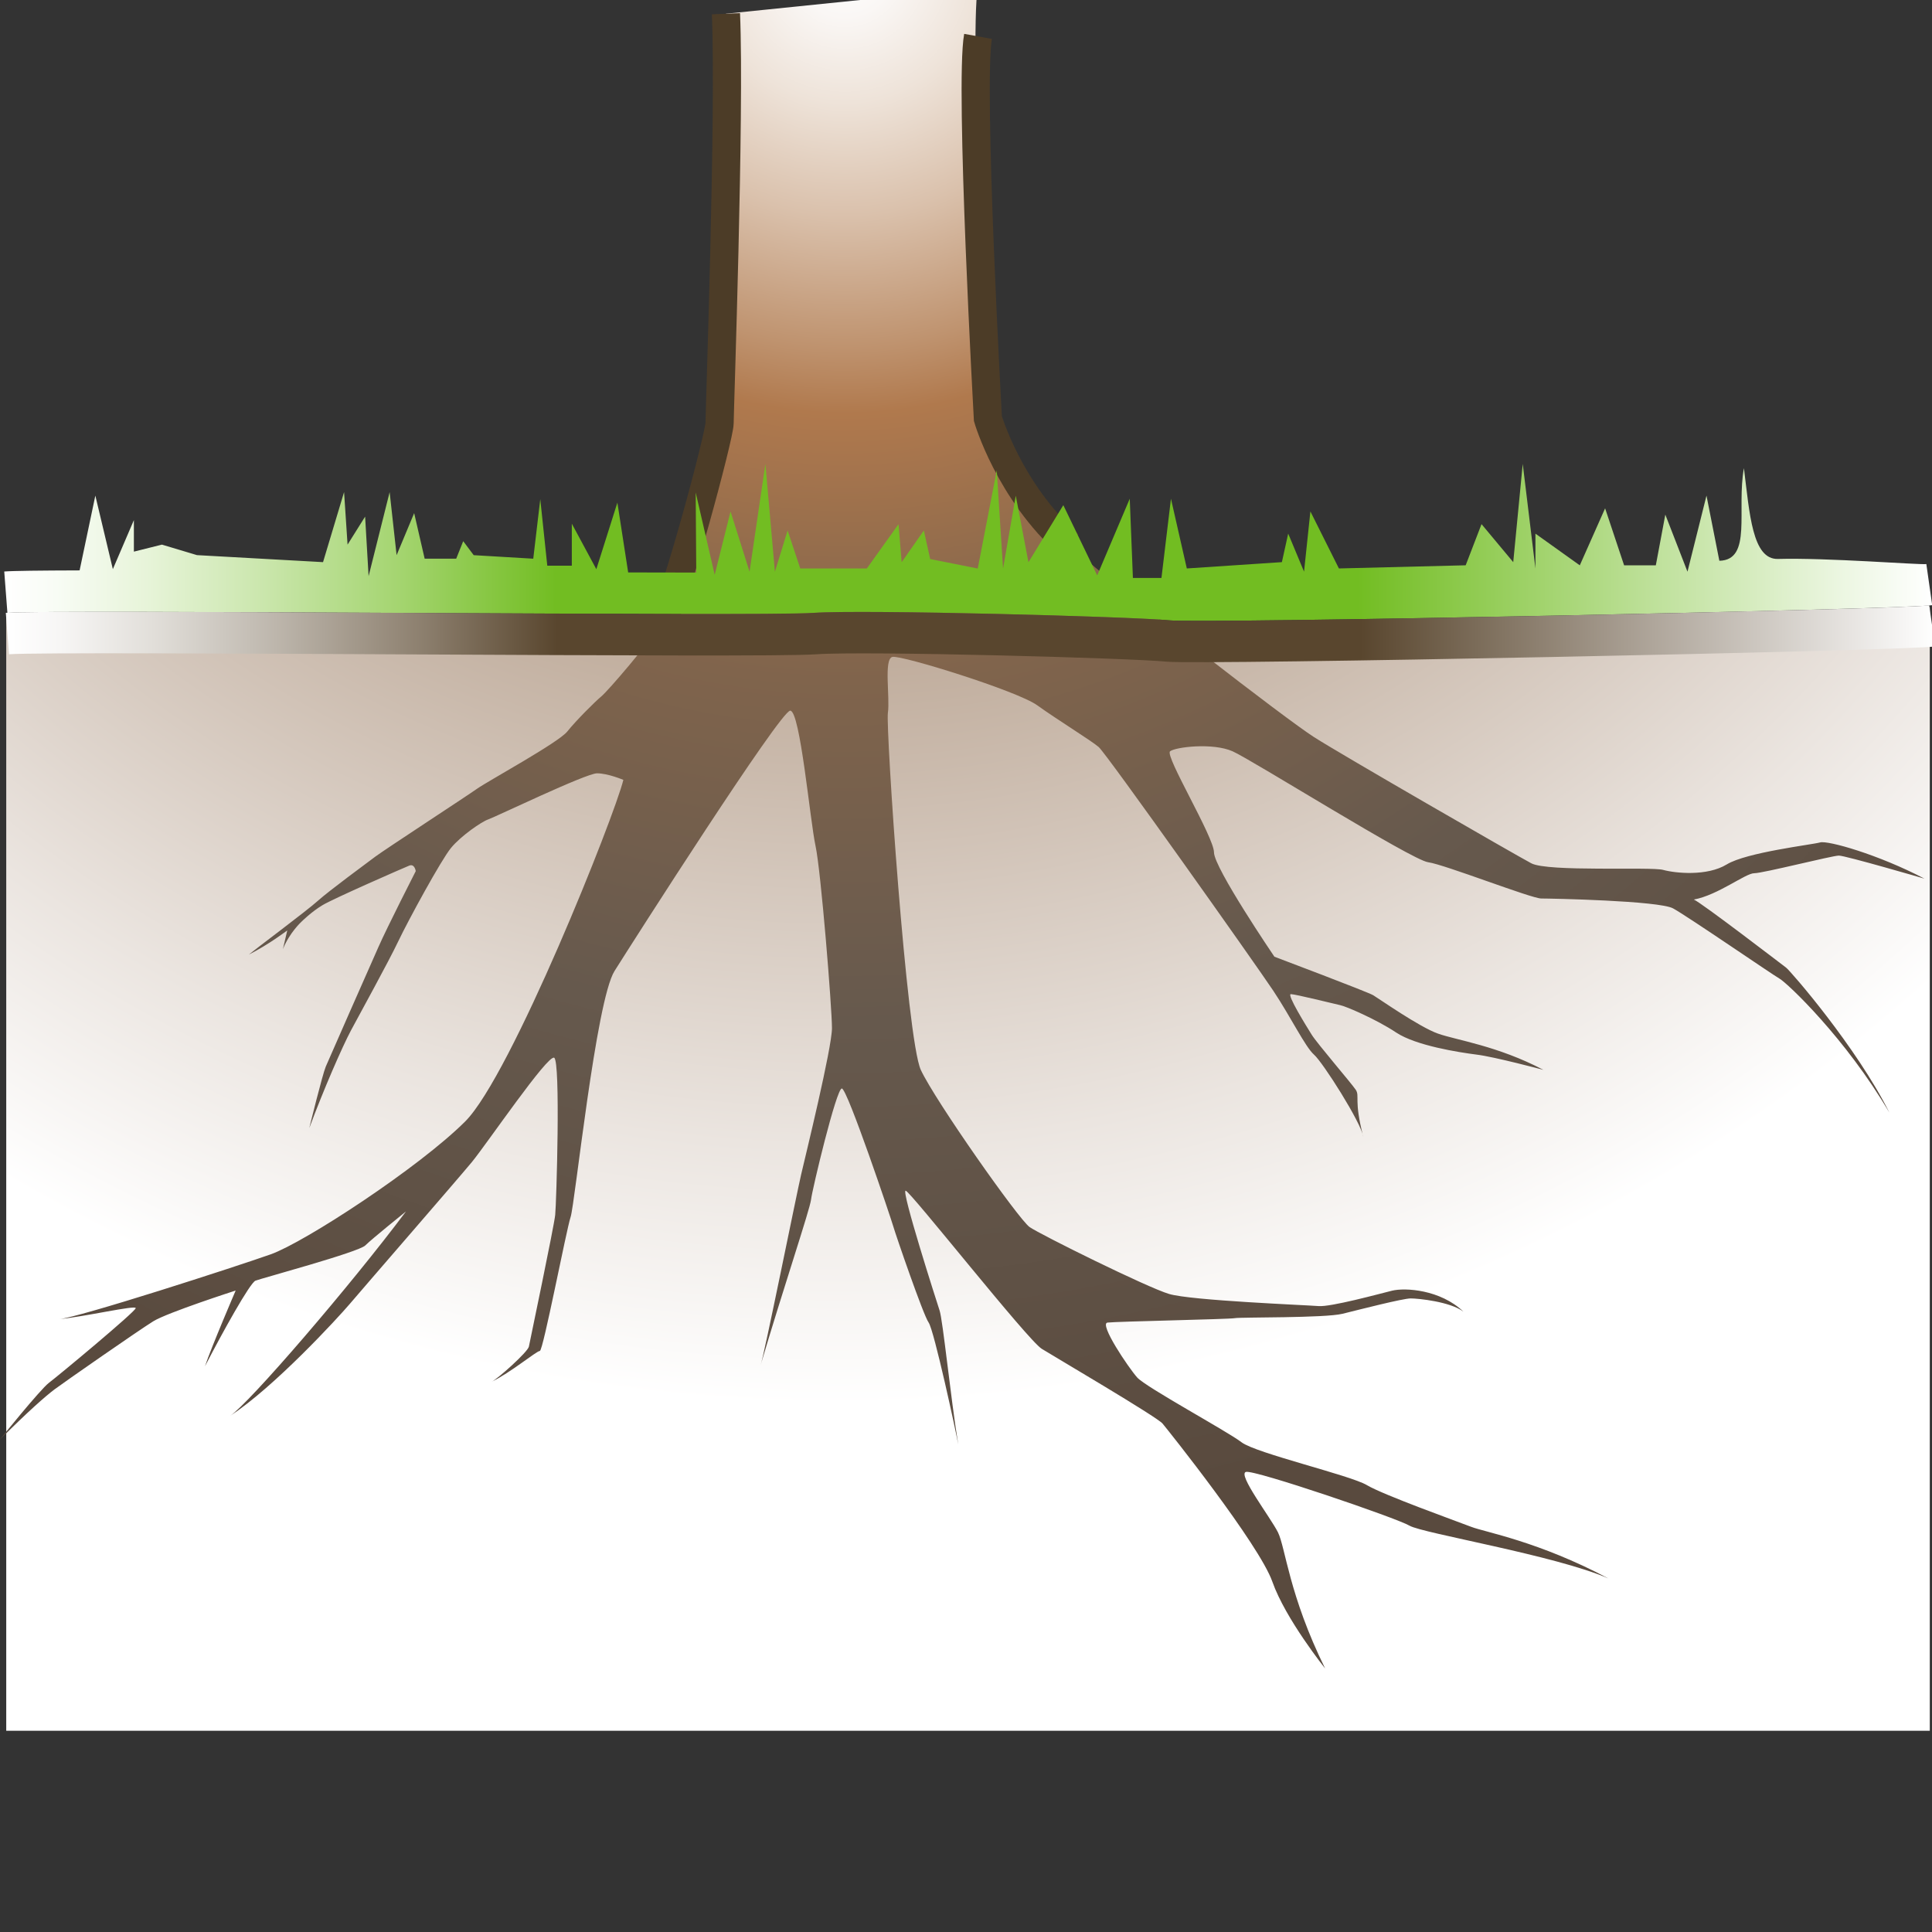 <?xml version="1.0" encoding="UTF-8" standalone="no"?>
<!-- Created with Inkscape (http://www.inkscape.org/) -->
<svg
   xmlns:dc="http://purl.org/dc/elements/1.1/"
   xmlns:cc="http://web.resource.org/cc/"
   xmlns:rdf="http://www.w3.org/1999/02/22-rdf-syntax-ns#"
   xmlns:svg="http://www.w3.org/2000/svg"
   xmlns="http://www.w3.org/2000/svg"
   xmlns:sodipodi="http://sodipodi.sourceforge.net/DTD/sodipodi-0.dtd"
   xmlns:inkscape="http://www.inkscape.org/namespaces/inkscape"
   width="48px"
   height="48px"
   id="svg11103"
   sodipodi:version="0.32"
   inkscape:version="0.45.1"
   sodipodi:docbase="C:\dev\src\houdini\support\icons\SHELF"
   sodipodi:docname="tree_roots.svg"
   inkscape:output_extension="org.inkscape.output.svg.inkscape">
  <rect width="100%" height="100%" fill="#333333" stroke="none"/>
  <defs
     id="defs11105">
    <radialGradient
       id="SVGID_191_"
       cx="128.946"
       cy="334.425"
       r="41.208"
       gradientUnits="userSpaceOnUse"
       gradientTransform="matrix(1.031,0,0,1.031,-112.193,-350.514)">
	<stop
   offset="0.181"
   style="stop-color:#8A6647"
   id="stop8397" />

	<stop
   offset="0.478"
   style="stop-color:#BAA593"
   id="stop8399" />

	<stop
   offset="0.805"
   style="stop-color:#EBE5E0"
   id="stop8401" />

	<stop
   offset="0.956"
   style="stop-color:#FFFFFF"
   id="stop8403" />

</radialGradient>
    <radialGradient
       id="SVGID_190_"
       cx="129.184"
       cy="339.173"
       r="37.636"
       gradientUnits="userSpaceOnUse"
       gradientTransform="matrix(1.031,0,0,1.031,-112.193,-350.514)">
	<stop
   offset="0"
   style="stop-color:#FFFFFF"
   id="stop8368" />

	<stop
   offset="0.032"
   style="stop-color:#FAF7F5"
   id="stop8370" />

	<stop
   offset="0.087"
   style="stop-color:#EEE3D9"
   id="stop8372" />

	<stop
   offset="0.159"
   style="stop-color:#DAC1AC"
   id="stop8374" />

	<stop
   offset="0.243"
   style="stop-color:#BF936F"
   id="stop8376" />

	<stop
   offset="0.286"
   style="stop-color:#B0794D"
   id="stop8378" />

	<stop
   offset="0.389"
   style="stop-color:#906B4C"
   id="stop8380" />

	<stop
   offset="0.456"
   style="stop-color:#80644C"
   id="stop8382" />

	<stop
   offset="0.676"
   style="stop-color:#66594D"
   id="stop8384" />

	<stop
   offset="1"
   style="stop-color:#594A3E"
   id="stop8386" />

</radialGradient>
    <linearGradient
       id="SVGID_192_"
       gradientUnits="userSpaceOnUse"
       x1="108.923"
       y1="353.044"
       x2="155.381"
       y2="353.044">
		<stop
   offset="0"
   style="stop-color:#FFFFFF"
   id="stop8410" />

		<stop
   offset="0.027"
   style="stop-color:#F8FCF5"
   id="stop8412" />

		<stop
   offset="0.074"
   style="stop-color:#E7F4D9"
   id="stop8414" />

		<stop
   offset="0.135"
   style="stop-color:#CAE6AC"
   id="stop8416" />

		<stop
   offset="0.207"
   style="stop-color:#A3D46E"
   id="stop8418" />

		<stop
   offset="0.286"
   style="stop-color:#72BD22"
   id="stop8420" />

		<stop
   offset="0.702"
   style="stop-color:#72BD22"
   id="stop8422" />

		<stop
   offset="0.844"
   style="stop-color:#B9DE92"
   id="stop8424" />

		<stop
   offset="0.951"
   style="stop-color:#EBF6E0"
   id="stop8426" />

		<stop
   offset="1"
   style="stop-color:#FFFFFF"
   id="stop8428" />

	</linearGradient>
    <linearGradient
       id="SVGID_193_"
       gradientUnits="userSpaceOnUse"
       x1="108.961"
       y1="355.247"
       x2="155.453"
       y2="355.247">
			<stop
   offset="0"
   style="stop-color:#FFFFFF"
   id="stop8437" />

			<stop
   offset="0.028"
   style="stop-color:#F7F6F5"
   id="stop8439" />

			<stop
   offset="0.077"
   style="stop-color:#E1DED9"
   id="stop8441" />

			<stop
   offset="0.14"
   style="stop-color:#BDB6AC"
   id="stop8443" />

			<stop
   offset="0.215"
   style="stop-color:#8D806F"
   id="stop8445" />

			<stop
   offset="0.286"
   style="stop-color:#59462E"
   id="stop8447" />

			<stop
   offset="0.702"
   style="stop-color:#59462E"
   id="stop8449" />

			<stop
   offset="0.854"
   style="stop-color:#AFA69B"
   id="stop8451" />

			<stop
   offset="1"
   style="stop-color:#FFFFFF"
   id="stop8453" />

		</linearGradient>
  </defs>
  <sodipodi:namedview
     id="base"
     pagecolor="#ffffff"
     bordercolor="#666666"
     borderopacity="1.0"
     inkscape:pageopacity="0.0"
     inkscape:pageshadow="2"
     inkscape:zoom="7"
     inkscape:cx="24"
     inkscape:cy="24"
     inkscape:current-layer="layer1"
     showgrid="true"
     inkscape:grid-bbox="true"
     inkscape:document-units="px"
     inkscape:window-width="744"
     inkscape:window-height="573"
     inkscape:window-x="352"
     inkscape:window-y="166" />
  <g
     id="layer1"
     inkscape:label="Layer 1"
     inkscape:groupmode="layer">
    <path
       d="M 0.155,43 L 0.155,15.276 C 1.373,15.182 18.896,15.37 20.208,15.276 C 21.518,15.182 28.173,15.37 29.11,15.463 C 30.046,15.557 47.289,15.183 47.945,15.088 L 47.945,43 L 0.155,43 L 0.155,43 z "
       id="path8405"
       style="opacity:1;fill:url(#SVGID_191_)" />
    <path
       d="M 18.036,0.341 C 18.142,2.817 17.878,10.196 17.878,10.512 C 17.878,10.827 16.769,14.956 16.442,15.474 C 16.114,15.992 15.105,17.165 14.941,17.301 C 14.777,17.437 14.314,17.9 14.094,18.174 C 13.877,18.448 12.13,19.401 11.857,19.593 C 11.586,19.785 9.538,21.121 9.32,21.286 C 9.102,21.45 8.174,22.132 7.901,22.377 C 7.628,22.624 6.346,23.58 6.182,23.716 C 6.675,23.469 7.137,23.116 7.137,23.116 L 7.029,23.58 C 7.193,23.169 7.493,22.897 7.493,22.897 C 7.493,22.897 7.738,22.652 8.012,22.489 C 8.284,22.324 10.031,21.561 10.167,21.506 C 10.303,21.451 10.329,21.643 10.329,21.643 C 10.329,21.643 9.619,23.035 9.403,23.526 C 9.184,24.017 8.175,26.308 8.093,26.501 C 8.012,26.692 7.684,28.027 7.684,28.027 C 8.038,27.072 8.503,26.008 8.72,25.6 C 8.939,25.189 9.648,23.905 9.894,23.388 C 10.14,22.87 10.958,21.368 11.204,21.068 C 11.449,20.769 11.967,20.413 12.13,20.358 C 12.294,20.304 14.558,19.213 14.832,19.213 C 15.106,19.213 15.487,19.376 15.487,19.376 C 15.268,20.276 12.704,26.714 11.558,27.862 C 10.411,29.007 7.573,30.862 6.727,31.163 C 5.882,31.463 1.924,32.745 1.462,32.774 C 2.088,32.717 3.372,32.419 3.372,32.5 C 3.372,32.582 1.435,34.192 1.216,34.355 C 0.999,34.52 -0.011,35.775 -0.011,35.775 C 0.699,35.065 1.136,34.683 1.353,34.52 C 1.572,34.355 3.455,33.045 3.808,32.827 C 4.163,32.608 5.855,32.063 5.855,32.063 C 5.855,32.063 5.256,33.456 5.092,33.946 C 5.528,33.1 6.211,31.872 6.347,31.818 C 6.483,31.763 8.91,31.109 9.075,30.943 C 9.239,30.78 10.086,30.098 10.086,30.098 C 8.72,31.926 6.183,34.875 5.719,35.175 C 6.811,34.465 8.392,32.746 8.693,32.392 C 8.994,32.036 11.34,29.334 11.722,28.873 C 12.103,28.408 13.605,26.199 13.768,26.279 C 13.931,26.361 13.823,29.908 13.794,30.182 C 13.768,30.454 13.167,33.319 13.14,33.456 C 13.112,33.592 12.348,34.273 12.213,34.329 C 12.676,34.111 13.33,33.564 13.412,33.564 C 13.494,33.564 14.068,30.563 14.177,30.235 C 14.285,29.908 14.805,24.859 15.268,24.124 C 15.732,23.386 19.389,17.656 19.633,17.656 C 19.88,17.656 20.125,20.384 20.261,21.013 C 20.397,21.641 20.67,25.05 20.67,25.543 C 20.67,26.034 20.015,28.706 19.906,29.172 C 19.797,29.635 18.979,33.702 18.896,33.921 C 19.469,31.983 20.123,30.046 20.151,29.8 C 20.179,29.554 20.779,27.043 20.915,27.043 C 21.051,27.043 22.143,30.289 22.197,30.481 C 22.252,30.673 22.935,32.664 23.071,32.857 C 23.207,33.047 23.754,35.585 23.807,35.885 C 23.616,34.713 23.426,32.802 23.343,32.556 C 23.262,32.31 22.388,29.582 22.5,29.582 C 22.607,29.582 25.528,33.291 25.882,33.511 C 26.237,33.73 28.746,35.203 28.883,35.368 C 29.018,35.528 31.284,38.369 31.611,39.296 C 31.938,40.225 32.922,41.452 32.922,41.452 C 32.022,39.625 31.939,38.452 31.75,38.069 C 31.557,37.688 30.739,36.623 30.956,36.569 C 31.175,36.514 34.694,37.713 35.021,37.906 C 35.349,38.096 38.651,38.642 39.96,39.216 C 38.215,38.29 36.905,38.07 36.55,37.933 C 36.194,37.796 34.367,37.141 33.957,36.896 C 33.548,36.652 31.201,36.105 30.846,35.833 C 30.492,35.56 28.473,34.468 28.253,34.223 C 28.035,33.977 27.298,32.884 27.516,32.859 C 27.735,32.831 30.545,32.777 30.681,32.749 C 30.818,32.722 32.919,32.749 33.356,32.64 C 33.792,32.532 34.856,32.259 35.048,32.259 C 35.239,32.259 36.03,32.34 36.358,32.587 C 35.785,32.04 34.912,31.986 34.584,32.067 C 34.256,32.148 33.057,32.476 32.756,32.449 C 32.456,32.424 29.593,32.312 29.045,32.148 C 28.5,31.986 25.853,30.675 25.58,30.486 C 25.306,30.292 23.234,27.346 22.878,26.583 C 22.523,25.818 22.005,18.097 22.059,17.714 C 22.116,17.333 21.951,16.378 22.17,16.321 C 22.387,16.268 25.28,17.167 25.77,17.523 C 26.261,17.877 27.108,18.397 27.297,18.56 C 27.49,18.724 31.2,23.962 31.636,24.617 C 32.073,25.274 32.428,26.01 32.646,26.202 C 32.864,26.391 33.819,27.892 33.872,28.246 C 33.628,27.318 33.791,27.238 33.682,27.073 C 33.572,26.91 32.726,25.927 32.59,25.709 C 32.453,25.489 31.962,24.699 32.071,24.699 C 32.181,24.699 33.163,24.944 33.298,24.973 C 33.434,24.999 34.198,25.326 34.689,25.654 C 35.182,25.98 36.245,26.145 36.682,26.201 C 37.12,26.253 38.347,26.581 38.347,26.581 C 37.202,25.98 36.191,25.844 35.727,25.68 C 35.265,25.518 34.253,24.807 34.117,24.726 C 33.981,24.644 31.662,23.769 31.662,23.769 C 31.662,23.769 30.161,21.56 30.161,21.177 C 30.161,20.795 28.934,18.777 29.07,18.666 C 29.206,18.558 30.132,18.448 30.624,18.666 C 31.116,18.885 35.071,21.368 35.482,21.422 C 35.89,21.478 38.045,22.323 38.292,22.323 C 38.538,22.323 41.211,22.377 41.566,22.568 C 41.921,22.761 44.022,24.205 44.212,24.314 C 44.403,24.422 45.85,25.788 46.941,27.643 C 46.122,26.006 44.485,24.124 44.376,24.041 C 44.267,23.959 42.276,22.431 42.083,22.349 C 42.683,22.239 43.366,21.695 43.584,21.695 C 43.802,21.695 45.522,21.257 45.686,21.257 C 45.849,21.257 47.813,21.83 47.813,21.83 C 46.667,21.23 45.412,20.875 45.22,20.93 C 45.029,20.985 43.394,21.175 42.901,21.476 C 42.41,21.776 41.619,21.695 41.319,21.612 C 41.019,21.53 38.454,21.667 38.044,21.448 C 37.635,21.23 33.324,18.747 32.643,18.311 C 31.96,17.873 28.058,14.872 26.557,13.536 C 25.057,12.199 24.538,10.399 24.538,10.399 C 24.538,10.399 24.075,0.903 24.293,-0.299"
       id="path8388"
       style="fill:url(#SVGID_190_)" />
    <path
       d="M 26.563,13.537 C 25.063,12.2 24.544,10.4 24.544,10.4 C 24.544,10.4 24.081,2.105 24.299,0.904"
       id="path8390"
       style="fill:none;stroke:#4c3c27;stroke-width:0.7" />
    <path
       d="M 18.036,0.341 C 18.142,2.817 17.878,10.196 17.878,10.512 C 17.878,10.827 16.769,14.956 16.442,15.474"
       id="path8392"
       style="fill:none;stroke:#4c3c27;stroke-width:0.7" />
    <g
       transform="matrix(1.031,0,0,1.031,-112.193,-350.514)"
       id="g8407">
	<linearGradient
   id="linearGradient11153"
   gradientUnits="userSpaceOnUse"
   x1="108.923"
   y1="353.044"
   x2="155.381"
   y2="353.044">
		<stop
   offset="0"
   style="stop-color:#FFFFFF"
   id="stop11155" />

		<stop
   offset="0.027"
   style="stop-color:#F8FCF5"
   id="stop11157" />

		<stop
   offset="0.074"
   style="stop-color:#E7F4D9"
   id="stop11159" />

		<stop
   offset="0.135"
   style="stop-color:#CAE6AC"
   id="stop11161" />

		<stop
   offset="0.207"
   style="stop-color:#A3D46E"
   id="stop11163" />

		<stop
   offset="0.286"
   style="stop-color:#72BD22"
   id="stop11165" />

		<stop
   offset="0.702"
   style="stop-color:#72BD22"
   id="stop11167" />

		<stop
   offset="0.844"
   style="stop-color:#B9DE92"
   id="stop11169" />

		<stop
   offset="0.951"
   style="stop-color:#EBF6E0"
   id="stop11171" />

		<stop
   offset="1"
   style="stop-color:#FFFFFF"
   id="stop11173" />

	</linearGradient>

	<path
   d="M 135.26,353.84 L 136.044,351.993 L 136.12,353.902 L 136.808,353.902 L 137.037,351.993 L 137.419,353.673 L 139.71,353.521 L 139.862,352.833 L 140.244,353.75 L 140.397,352.299 L 141.084,353.673 L 144.139,353.597 L 144.521,352.605 L 145.285,353.521 L 145.514,351.154 L 145.82,353.674 L 145.82,352.834 L 146.889,353.598 L 147.499,352.224 L 147.957,353.598 L 148.721,353.598 L 148.95,352.376 L 149.484,353.751 L 149.942,351.918 L 150.252,353.488 C 151.05,353.47 150.662,352.259 150.844,351.256 C 150.981,352.35 151.045,353.461 151.664,353.444 C 152.831,353.411 155.078,353.589 155.24,353.568 L 155.381,354.558 C 154.622,354.667 137.78,355.003 136.993,354.924 C 136.089,354.834 129.637,354.659 128.444,354.744 C 127.789,354.791 123.34,354.768 118.631,354.745 C 114.175,354.723 109.568,354.7 108.998,354.743 L 108.922,353.747 C 109.13,353.73 109.782,353.723 110.738,353.72 L 111.117,351.918 L 111.539,353.69 L 112.046,352.508 L 112.046,353.268 L 112.722,353.099 L 113.566,353.352 L 116.604,353.521 L 117.111,351.833 L 117.195,353.099 L 117.618,352.424 L 117.702,353.859 L 118.209,351.834 L 118.377,353.353 L 118.8,352.34 L 119.053,353.438 L 119.813,353.438 L 119.982,353.016 L 120.235,353.353 L 121.67,353.438 L 121.839,352.003 L 122.008,353.607 L 122.599,353.607 L 122.599,352.594 L 123.19,353.691 L 123.697,352.087 L 123.957,353.769 C 124.544,353.771 125.096,353.772 125.598,353.772 L 125.584,351.842 L 126.042,353.827 L 126.424,352.3 L 126.882,353.751 L 127.264,351.154 L 127.493,353.751 L 127.799,352.758 L 128.104,353.674 L 129.708,353.674 L 130.472,352.606 L 130.548,353.522 L 131.082,352.758 L 131.235,353.446 L 132.381,353.675 L 132.839,351.308 L 132.991,353.675 L 133.297,351.919 L 133.603,353.523 L 134.443,352.148 L 135.26,353.84 z "
   id="path8430"
   style="fill:url(#SVGID_192_)" />

</g>
    <g
       transform="matrix(1.031,0,0,1.031,-112.193,-350.514)"
       id="g8432">
	<g
   id="g8434">
		<linearGradient
   id="linearGradient11178"
   gradientUnits="userSpaceOnUse"
   x1="108.961"
   y1="355.247"
   x2="155.453"
   y2="355.247">
			<stop
   offset="0"
   style="stop-color:#FFFFFF"
   id="stop11180" />

			<stop
   offset="0.028"
   style="stop-color:#F7F6F5"
   id="stop11182" />

			<stop
   offset="0.077"
   style="stop-color:#E1DED9"
   id="stop11184" />

			<stop
   offset="0.14"
   style="stop-color:#BDB6AC"
   id="stop11186" />

			<stop
   offset="0.215"
   style="stop-color:#8D806F"
   id="stop11188" />

			<stop
   offset="0.286"
   style="stop-color:#59462E"
   id="stop11190" />

			<stop
   offset="0.702"
   style="stop-color:#59462E"
   id="stop11192" />

			<stop
   offset="0.854"
   style="stop-color:#AFA69B"
   id="stop11194" />

			<stop
   offset="1"
   style="stop-color:#FFFFFF"
   id="stop11196" />

		</linearGradient>

		<path
   d="M 137.043,354.926 C 136.129,354.834 129.611,354.659 128.409,354.744 C 127.776,354.79 123.175,354.766 118.723,354.744 C 113.321,354.718 109.517,354.701 108.96,354.743 L 109.036,355.741 C 109.595,355.698 114.603,355.723 118.628,355.744 C 123.596,355.768 127.809,355.79 128.48,355.742 C 129.657,355.658 136.045,355.831 136.943,355.92 C 137.733,356 154.685,355.662 155.452,355.552 L 155.309,354.562 C 154.542,354.667 137.812,355 137.043,354.926 z "
   id="path8455"
   style="fill:url(#SVGID_193_)" />

	</g>

</g>
  </g>
</svg>
